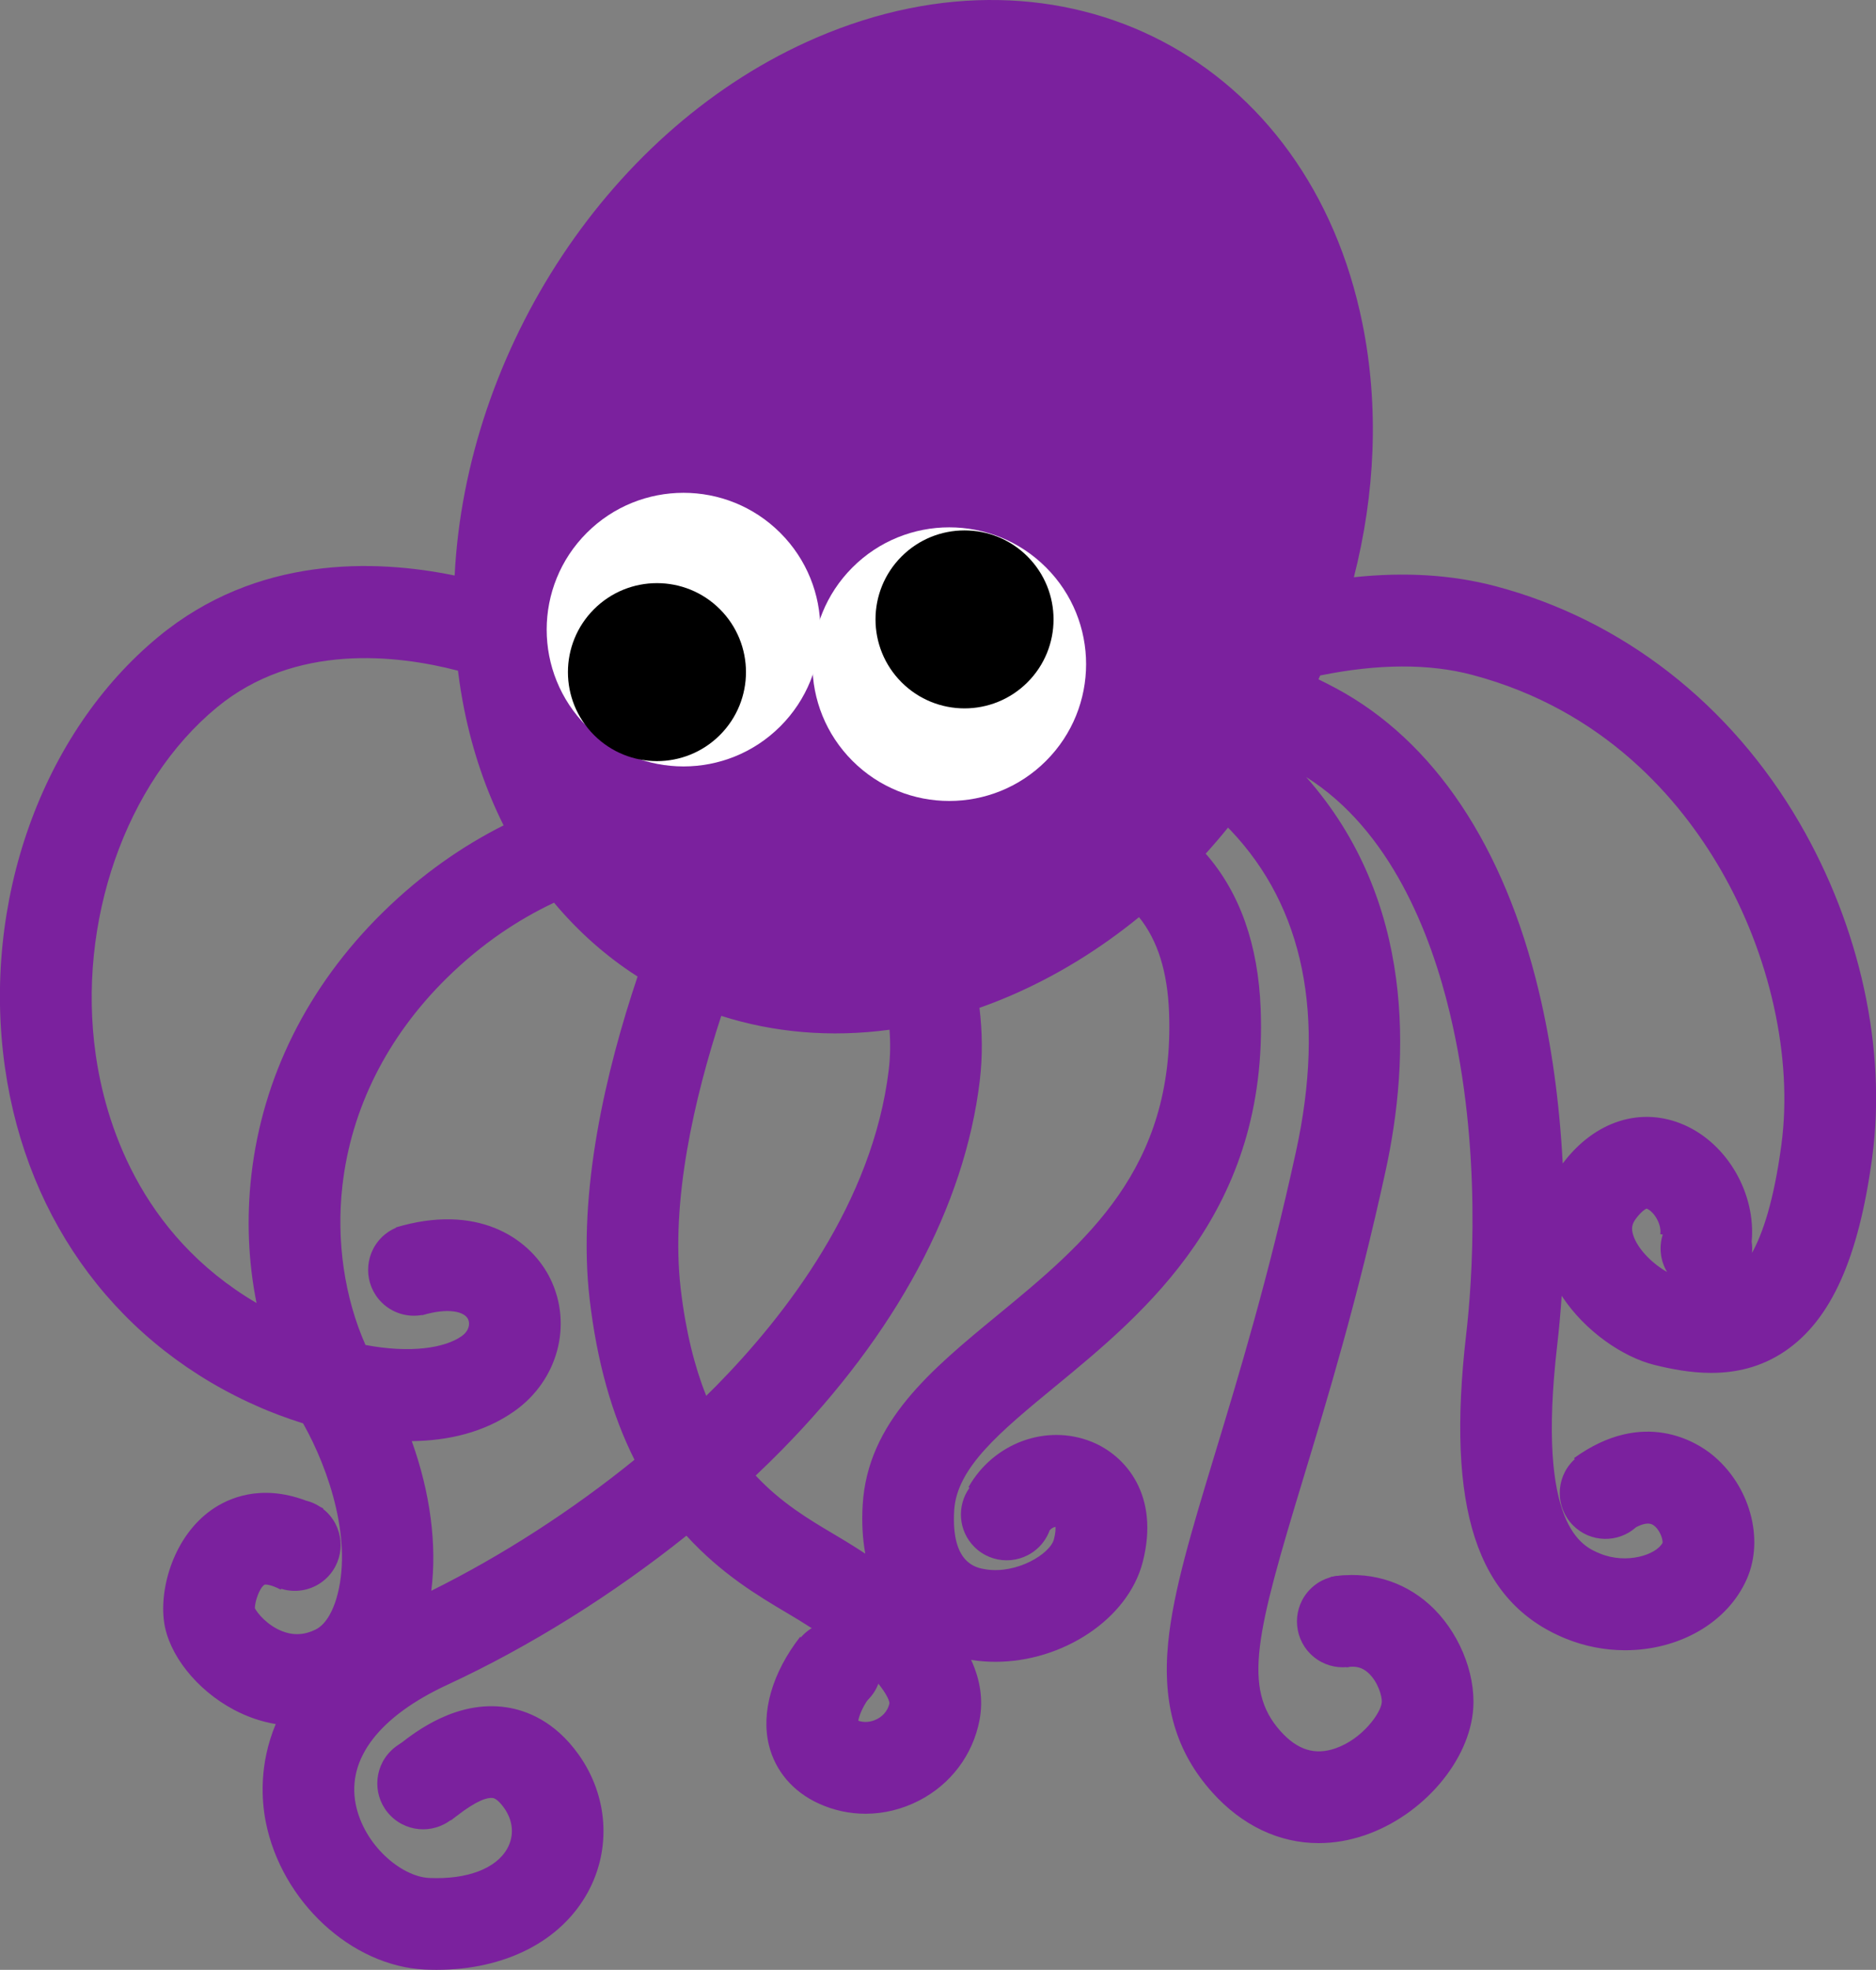 <?xml version="1.0" encoding="utf-8"?>
<!-- Generator: Adobe Illustrator 16.0.0, SVG Export Plug-In . SVG Version: 6.00 Build 0)  -->
<!DOCTYPE svg PUBLIC "-//W3C//DTD SVG 1.1//EN" "http://www.w3.org/Graphics/SVG/1.1/DTD/svg11.dtd">
<svg version="1.1" id="Layer_1" xmlns="http://www.w3.org/2000/svg" xmlns:xlink="http://www.w3.org/1999/xlink" x="0px" y="0px"
	 width="614px" height="644.404px" viewBox="0 0 614 644.404" enable-background="new 0 0 614 644.404" xml:space="preserve">
<rect x="0" y="0" width="614" height="644.404" fill="#808080" stroke="none"/>
<g>
	<path fill="#7B219E" d="M588.967,269.186c-22.631-38.939-57.966-66.435-99.497-77.422c-14.134-3.739-29.621-4.709-46.358-2.925
		c6.972-27.286,8.32-55.749,2.797-83.029c-17.523-86.553-97.529-128.411-178.697-93.492
		c-67.62,29.09-114.704,102.288-118.41,175.957c-26.331-5.418-64.801-6.489-96.927,20.01C13.633,239.829-6.088,295.171,1.63,349.275
		c7.267,50.933,37.81,91.493,83.799,111.279c3.008,1.295,7.815,3.212,13.768,5.079c8.667,15.378,16.397,38.949,10.875,57.388
		c-0.884,2.953-2.946,8.189-6.813,10.081c-3.711,1.812-7.323,1.966-11.04,0.466c-4.753-1.919-7.965-5.789-8.811-7.484
		c0.044-2.232,1.472-6.55,3.138-7.654c0.26-0.171,2.081-0.114,5.35,1.598l0.146-0.277c5.146,1.593,10.978,0.359,15.052-3.715
		c5.858-5.858,5.858-15.354,0-21.213c-0.436-0.436-0.896-0.828-1.369-1.199l0.09-0.172c-0.344-0.181-0.683-0.345-1.023-0.514
		c-1.464-0.976-3.063-1.652-4.716-2.058c-14.896-5.573-25.526-0.697-30.834,3.044c-12.224,8.612-17.13,25.327-15.54,36.681
		c1.5,10.709,10.673,22.243,22.827,28.701c4.444,2.361,9.054,3.917,13.717,4.701c-5.514,13.159-4.62,25.108-3.273,31.957
		c5.115,26.011,28.015,47.248,52.134,48.35c1.268,0.058,2.521,0.087,3.764,0.087c22.429,0,40.782-9.347,49.543-25.418
		c7.754-14.227,6.602-31.457-3.008-44.968c-7.889-11.092-17.273-14.554-23.756-15.505c-16.272-2.385-29.67,8.04-34.714,11.966
		c-0.284,0.221-0.521,0.408-0.708,0.547l0.091-0.065l17.206,24.576c0.439-0.308,1.062-0.779,1.836-1.382
		c6.889-5.36,10.291-6.2,11.936-5.959c1.39,0.204,3.025,2.313,3.664,3.211c2.994,4.209,3.4,9.027,1.114,13.221
		c-3.627,6.652-13.199,10.28-25.599,9.721c-9.199-0.42-21.445-10.846-24.065-24.169c-2.919-14.846,7.755-28.714,30.056-39.049
		c27.001-12.514,54.15-29.526,78.194-48.75c11.446,12.534,23.57,19.734,32.708,25.154c1.359,0.806,2.659,1.577,3.889,2.327
		c24.572,15.008,29.764,25.271,29.846,27.312c-0.621,3.021-2.799,4.549-4.049,5.193c-2.011,1.035-4.277,1.227-6.16,0.54
		c0.284-1.574,1.37-4.793,4.673-9.042l-23.686-18.412c-9.146,11.766-12.87,24.696-10.216,35.476
		c2.084,8.465,7.894,15.248,16.356,19.101c4.854,2.21,10.042,3.311,15.255,3.311c5.961-0.001,11.955-1.439,17.514-4.303
		c10.363-5.337,17.571-14.89,19.775-26.208c1.271-6.521,0.354-13.138-2.729-19.825c0.042,0.007,0.084,0.016,0.126,0.022
		c2.604,0.412,5.225,0.609,7.841,0.609c21.921-0.001,43.333-13.905,48.177-32.558c5.667-21.822-5.44-34.869-16.674-39.41
		c-14.827-5.996-32.17,0.383-40.337,14.837l0.344,0.194c-4.214,5.861-3.701,14.069,1.569,19.34c5.857,5.858,15.355,5.858,21.213,0
		c1.592-1.592,2.735-3.455,3.462-5.438c0.637-0.74,1.372-1.021,1.893-1.105c0.057,0.722,0.019,2.02-0.507,4.041
		c-1.258,4.843-12.203,11.443-22.297,9.857c-3.115-0.492-11.39-1.8-10.348-19.305c0.834-14.016,15.144-25.788,33.26-40.693
		c29.348-24.145,69.539-57.212,67.051-123.276c-0.794-21.089-6.833-38.122-17.996-50.854c2.508-2.773,4.943-5.617,7.303-8.529
		c0.276,0.283,0.554,0.559,0.828,0.848c23.938,25.177,31.146,60.543,21.422,105.117c-8.942,40.99-18.662,72.994-26.472,98.71
		c-7.667,25.244-13.723,45.184-15.363,61.958c-1.979,20.228,2.604,35.787,14.419,48.965c9.786,10.914,21.979,16.614,34.836,16.614
		c5.007,0,10.115-0.864,15.221-2.622c19.006-6.545,34.211-24.371,35.37-41.464c0.804-11.854-4.948-25.488-14.312-33.926
		c-8.814-7.941-20.298-11.167-32.331-9.077l5.127,29.559c3.01-0.521,5.138,0.02,7.123,1.807c3.209,2.892,4.59,7.719,4.462,9.608
		c-0.235,3.478-6.341,12.074-15.207,15.128c-6.714,2.311-12.419,0.517-17.952-5.654c-12.541-13.987-7.913-32.039,7.313-82.178
		c7.966-26.228,17.879-58.869,27.077-101.033c8.041-36.856,9.757-88.531-25.994-128.911c27.614,17.395,40.787,51.181,47,77.116
		c10.69,44.627,7.321,88.479,5.376,105.262c-6.585,56.825,3.414,87.486,32.423,99.416c6.399,2.632,13.091,3.873,19.616,3.873
		c17.267-0.001,33.369-8.69,39.814-23.295c5.838-13.228,0.938-30.73-11.396-40.714c-4.817-3.897-22.314-15.339-45.15,1.156
		l0.249,0.345c-0.177,0.161-0.361,0.311-0.532,0.481c-5.858,5.858-5.858,15.354,0,21.213c5.656,5.657,14.696,5.835,20.586,0.566
		c1.91-1.001,4.062-1.674,5.53-0.761c2.087,1.301,3.255,4.487,3.15,5.842c-2.081,3.981-11.802,7.107-20.458,3.547
		c-5.727-2.354-20.939-8.611-14.032-68.217c0.616-5.319,1.095-10.704,1.462-16.12c7.661,11.734,20.22,20.089,30.251,22.589
		c5.623,1.401,12.01,2.636,18.665,2.636c7.963-0.001,16.31-1.767,24.195-7.124c15.041-10.221,24.11-30.407,28.54-63.527
		C617.49,343.169,608.815,303.338,588.967,269.186z M290.872,350.076c-5.252,43.312-33.605,80.085-56.466,103.307
		c-1.068,1.085-2.175,2.16-3.271,3.238c-3.755-9.435-6.69-20.916-8.351-35.079c-3.351-28.594,4.463-62.31,13.279-89.217
		c17.093,5.468,35.746,7.13,55.068,4.538C291.455,341.183,291.414,345.607,290.872,350.076z M31.329,345.038
		c-6.178-43.303,9.75-88.959,39.635-113.61c25.618-21.131,58.983-17.22,78.926-12.021c0.532,4.308,1.221,8.596,2.083,12.854
		c2.785,13.754,7.153,26.375,12.847,37.743c-13.074,6.575-26.651,15.778-39.69,28.62c-24.399,24.031-39.225,53.745-42.873,85.931
		c-1.604,14.155-0.993,28.273,1.704,41.707C45.354,403.586,34.385,366.459,31.329,345.038z M141.155,520.398
		c1.927-15.043-0.349-32.172-6.39-48.954c11.671-0.134,23.553-2.71,33.64-9.838c14.135-9.987,19.074-28.165,11.744-43.223
		c-6.096-12.523-22.334-24.346-48.288-17.495c-0.327,0.081-0.651,0.169-0.973,0.271c-0.427,0.119-0.848,0.229-1.28,0.358
		l0.031,0.103c-1.729,0.731-3.351,1.792-4.76,3.201c-5.858,5.858-5.858,15.354,0,21.213c3.62,3.62,8.628,4.996,13.309,4.143
		l0.024,0.081c8.608-2.578,13.79-1.155,14.963,1.255c0.743,1.526,0.388,3.847-2.082,5.592c-5.522,3.902-16.767,5.668-31.478,2.882
		c-6.852-15.522-9.599-33.977-7.55-52.053c2.866-25.285,14.663-48.777,34.115-67.936c11.632-11.457,23.726-19.317,35.155-24.696
		c7.992,9.564,17.192,17.672,27.34,24.163c-10.249,30.48-19.807,70.408-15.687,105.568c2.382,20.328,7.23,37.686,14.678,52.509
		C187.248,494.094,164.281,508.946,141.155,520.398z M326.495,430.226c-21.875,17.997-42.536,34.995-44.147,62.079
		c-0.35,5.887-0.019,11.187,0.852,15.953c-2.024-1.332-4.123-2.666-6.309-4.001c-1.335-0.815-2.747-1.653-4.222-2.528
		c-7.872-4.669-16.99-10.081-25.342-19.021c2.896-2.736,5.72-5.497,8.459-8.279c37.475-38.067,59.905-79.819,64.868-120.741
		c1.005-8.282,0.843-16.33-0.084-23.991c3.362-1.188,6.73-2.493,10.101-3.943c15.158-6.521,29.284-15.261,42.122-25.723
		c6.087,7.536,9.33,17.84,9.834,31.215C384.555,382.457,355.039,406.741,326.495,430.226z M534.641,404.376
		c-0.94-2.651-0.408-4.122,0.829-5.769c1.823-2.426,3.173-3.157,3.423-3.22c0.226,0.028,1.412,0.519,2.684,2.253
		c1.4,1.911,2.13,4.357,1.815,6.088l0.81,0.147c-1.285,4.041-0.81,8.508,1.414,12.229
		C541.485,413.835,536.337,409.154,534.641,404.376z M583.034,374.489c-2.474,18.494-6.173,29.189-9.618,35.381
		c0.118-1.224,0.068-2.458-0.114-3.676c1.45-15.593-7.838-31.958-22.114-38.201c-14.034-6.137-29.246-1.314-39.697,12.589
		c-0.011,0.015-0.021,0.029-0.031,0.044c-1.022-19.738-3.648-38.961-7.806-56.317c-11.415-47.649-34.347-81.919-66.317-99.105
		c-1.979-1.063-3.909-2.041-5.815-2.971c0.185-0.417,0.369-0.834,0.551-1.252c18.785-3.838,35.608-3.948,49.728-0.214
		c43.296,11.454,68.071,40.85,81.23,63.494C579.355,312.352,586.833,346.082,583.034,374.489z"/>
</g>
<path fill="#FFFFFF" d="M255.383,174.323c17.491,17.479,17.491,45.817,0,63.295s-45.85,17.479-63.341,0s-17.491-45.817,0-63.295
	S237.892,156.845,255.383,174.323"/>
<path d="M235.617,199.29c11.377,11.37,11.377,29.803,0,41.173c-11.378,11.37-29.825,11.37-41.203,0s-11.378-29.803,0-41.173
	S224.239,187.92,235.617,199.29"/>
<path fill="#FFFFFF" d="M342.352,185.621c17.491,17.479,17.491,45.817,0,63.295s-45.85,17.479-63.341,0s-17.491-45.817,0-63.295
	S324.861,168.143,342.352,185.621"/>
<path d="M336.283,182.039c11.378,11.37,11.378,29.803,0,41.173s-29.824,11.37-41.202,0s-11.378-29.803,0-41.173
	C306.458,170.67,324.905,170.67,336.283,182.039"/>
<path fill="#7B219E" d="M149.091,572.822c5.858,5.858,5.858,15.354,0,21.213s-15.355,5.858-21.213,0s-5.858-15.354,0-21.213
	S143.233,566.964,149.091,572.822"/>
<path fill="#7B219E" d="M284.091,534.822c5.858,5.858,5.858,15.354,0,21.213c-5.857,5.858-15.355,5.858-21.213,0
	c-5.858-5.858-5.858-15.354,0-21.213C268.736,528.964,278.234,528.964,284.091,534.822"/>
<path fill="#7B219E" d="M450.091,519.822c5.858,5.858,5.858,15.354,0,21.213c-5.857,5.858-15.355,5.858-21.213,0
	c-5.858-5.858-5.858-15.354,0-21.213C434.736,513.964,444.234,513.964,450.091,519.822"/>
<g>
</g>
<g>
</g>
<g>
</g>
<g>
</g>
<g>
</g>
<g>
</g>
<g>
</g>
<g>
</g>
<g>
</g>
<g>
</g>
<g>
</g>
<g>
</g>
<g>
</g>
<g>
</g>
<g>
</g>
</svg>
